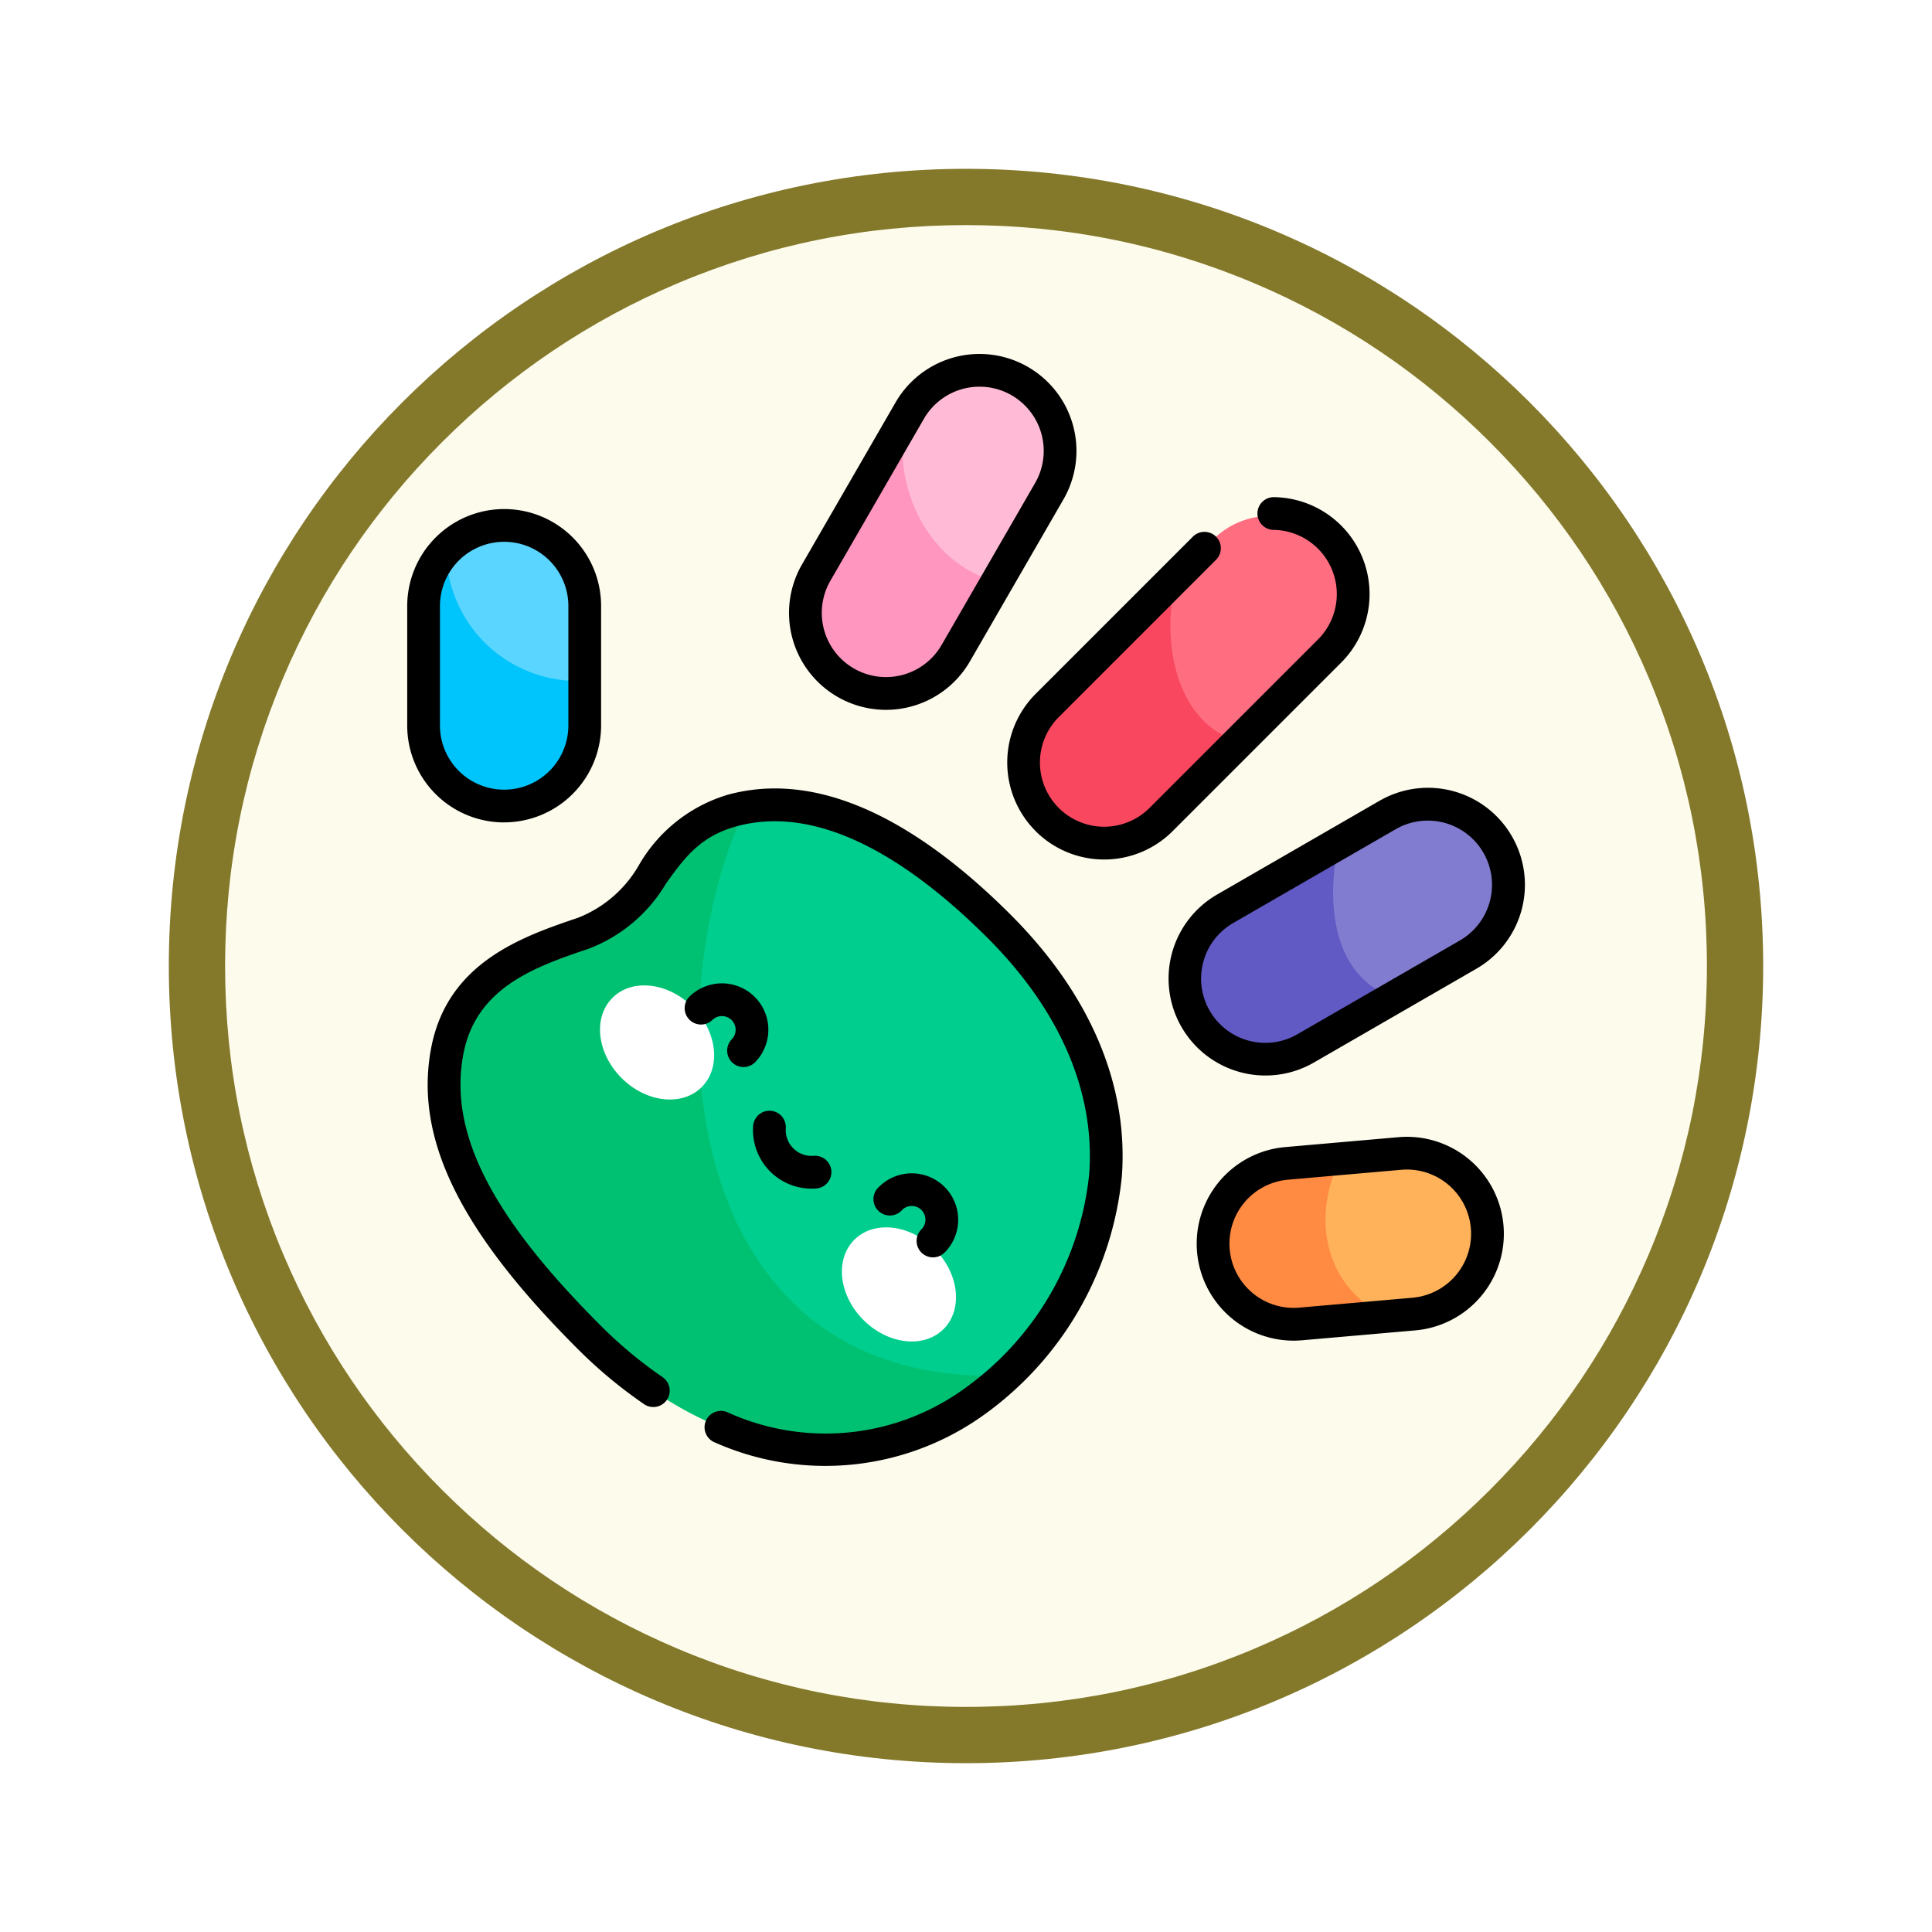 <svg xmlns="http://www.w3.org/2000/svg" xmlns:xlink="http://www.w3.org/1999/xlink" width="103" height="103" viewBox="0 0 103 103">
  <defs>
    <filter id="Trazado_978624" x="0" y="0" width="103" height="103" filterUnits="userSpaceOnUse">
      <feOffset dy="3" input="SourceAlpha"/>
      <feGaussianBlur stdDeviation="3" result="blur"/>
      <feFlood flood-opacity="0.161"/>
      <feComposite operator="in" in2="blur"/>
      <feComposite in="SourceGraphic"/>
    </filter>
  </defs>
  <g id="Grupo_1208754" data-name="Grupo 1208754" transform="translate(-615 -1669)">
    <g id="Grupo_1206467" data-name="Grupo 1206467" transform="translate(624 1675)">
      <g id="Grupo_1181204" data-name="Grupo 1181204" transform="translate(0)">
        <g id="Grupo_1179494" data-name="Grupo 1179494">
          <g id="Grupo_1144531" data-name="Grupo 1144531">
            <g transform="matrix(1, 0, 0, 1, -9, -6)" filter="url(#Trazado_978624)">
              <g id="Trazado_978624-2" data-name="Trazado 978624" transform="translate(9 6)" fill="#fdfbec">
                <path d="M 42.5 83.5 C 36.964 83.5 31.595 82.416 26.541 80.279 C 21.659 78.214 17.274 75.257 13.509 71.491 C 9.743 67.726 6.786 63.341 4.721 58.459 C 2.584 53.405 1.5 48.036 1.5 42.5 C 1.5 36.964 2.584 31.595 4.721 26.541 C 6.786 21.659 9.743 17.274 13.509 13.509 C 17.274 9.743 21.659 6.786 26.541 4.721 C 31.595 2.584 36.964 1.5 42.5 1.5 C 48.036 1.5 53.405 2.584 58.459 4.721 C 63.341 6.786 67.726 9.743 71.491 13.509 C 75.257 17.274 78.214 21.659 80.279 26.541 C 82.416 31.595 83.5 36.964 83.5 42.5 C 83.5 48.036 82.416 53.405 80.279 58.459 C 78.214 63.341 75.257 67.726 71.491 71.491 C 67.726 75.257 63.341 78.214 58.459 80.279 C 53.405 82.416 48.036 83.5 42.5 83.5 Z" stroke="none"/>
                <path d="M 42.5 3 C 37.166 3 31.994 4.044 27.126 6.103 C 22.422 8.092 18.198 10.941 14.569 14.569 C 10.941 18.198 8.092 22.422 6.103 27.126 C 4.044 31.994 3 37.166 3 42.5 C 3 47.834 4.044 53.006 6.103 57.874 C 8.092 62.578 10.941 66.802 14.569 70.431 C 18.198 74.059 22.422 76.908 27.126 78.897 C 31.994 80.956 37.166 82 42.5 82 C 47.834 82 53.006 80.956 57.874 78.897 C 62.578 76.908 66.802 74.059 70.431 70.431 C 74.059 66.802 76.908 62.578 78.897 57.874 C 80.956 53.006 82 47.834 82 42.5 C 82 37.166 80.956 31.994 78.897 27.126 C 76.908 22.422 74.059 18.198 70.431 14.569 C 66.802 10.941 62.578 8.092 57.874 6.103 C 53.006 4.044 47.834 3 42.5 3 M 42.5 0 C 65.972 0 85 19.028 85 42.5 C 85 65.972 65.972 85 42.5 85 C 19.028 85 0 65.972 0 42.5 C 0 19.028 19.028 0 42.5 0 Z" stroke="none" fill="#84792b"/>
              </g>
            </g>
          </g>
        </g>
      </g>
    </g>
    <g id="impresion-de-la-mano_4_" data-name="impresion-de-la-mano (4)" transform="translate(636.71 1686.508)">
      <path id="Trazado_1077310" data-name="Trazado 1077310" d="M45.245,239.719c-5.857,4.368-13.991,3.261-20.647-3.4-5.476-5.476-8.455-10.3-7.543-15.2.757-4.06,4.217-5.278,7.27-6.313,3.895-1.321,3.6-5.346,7.9-6.534,4.274-1.182,9.153,1.062,14.257,6.166C56.336,224.3,51.769,234.854,45.245,239.719Z" transform="translate(-14.927 -182.567)" fill="#00ce8e"/>
      <path id="Trazado_1077311" data-name="Trazado 1077311" d="M45.246,240.713a17.9,17.9,0,0,0,1.565-1.315c-18.48.544-18.338-21.26-13.8-30.3q-.4.07-.79.178c-4.292,1.187-4,5.213-7.9,6.534-3.053,1.036-6.514,2.253-7.27,6.313-.913,4.9,2.067,9.722,7.543,15.2C31.255,243.974,39.389,245.081,45.246,240.713Z" transform="translate(-14.927 -183.561)" fill="#00c172"/>
      <path id="Trazado_1077312" data-name="Trazado 1077312" d="M183,19.653l4.986-8.635a4.3,4.3,0,1,1,7.44,4.3l-4.986,8.636a4.3,4.3,0,0,1-7.44-4.3Z" transform="translate(-161.2 -6.635)" fill="#ffbbd5"/>
      <path id="Trazado_1077313" data-name="Trazado 1077313" d="M356.8,219.135a4.3,4.3,0,0,1,1.572-5.868l8.662-5a4.3,4.3,0,1,1,4.3,7.44l-8.662,5A4.3,4.3,0,0,1,356.8,219.135Z" transform="translate(-314.769 -182.321)" fill="#827cd1"/>
      <path id="Trazado_1077314" data-name="Trazado 1077314" d="M364.442,225.483l-6.074,3.507a4.3,4.3,0,0,0,4.3,7.44l4.689-2.707C363.652,232.405,363.9,227.7,364.442,225.483Z" transform="translate(-314.768 -198.043)" fill="#625ac4"/>
      <path id="Trazado_1077315" data-name="Trazado 1077315" d="M369.2,372.74a4.3,4.3,0,0,1,3.905-4.654l6.036-.528a4.3,4.3,0,0,1,.749,8.559l-6.036.528A4.3,4.3,0,0,1,369.2,372.74Z" transform="translate(-326.224 -323.571)" fill="#ffb25a"/>
      <path id="Trazado_1077316" data-name="Trazado 1077316" d="M283.663,90.768a4.3,4.3,0,0,1,0-6.075l8.981-8.981a4.3,4.3,0,0,1,6.075,6.075l-8.981,8.981a4.3,4.3,0,0,1-6.075,0Z" transform="translate(-249.542 -64.589)" fill="#ff6e80"/>
      <path id="Trazado_1077317" data-name="Trazado 1077317" d="M7.5,90.6V84.23a4.3,4.3,0,0,1,8.591,0V90.6a4.3,4.3,0,1,1-8.591,0Z" transform="translate(-6.627 -69.431)" fill="#59d5ff"/>
      <g id="Grupo_1208753" data-name="Grupo 1208753" transform="translate(9.046 33.795)">
        <g id="Grupo_1208752" data-name="Grupo 1208752" transform="translate(0)">
          <ellipse id="Elipse_13560" data-name="Elipse 13560" cx="2.68" cy="3.365" rx="2.68" ry="3.365" transform="translate(0 3.789) rotate(-45)" fill="#fff"/>
          <ellipse id="Elipse_13561" data-name="Elipse 13561" cx="2.68" cy="3.365" rx="2.68" ry="3.365" transform="translate(12.895 16.688) rotate(-45)" fill="#fff"/>
        </g>
      </g>
      <path id="Trazado_1077318" data-name="Trazado 1077318" d="M187.813,29.957,183,38.287a4.3,4.3,0,1,0,7.44,4.3L192.63,38.8c-4.124-1.179-5.644-5.8-4.817-8.839Z" transform="translate(-161.2 -25.269)" fill="#ff96c0"/>
      <path id="Trazado_1077319" data-name="Trazado 1077319" d="M11.8,105.017a4.3,4.3,0,0,0,4.3-4.3V98.338a7,7,0,0,1-7.4-6.947A4.28,4.28,0,0,0,7.5,94.354v6.368a4.3,4.3,0,0,0,4.3,4.3Z" transform="translate(-6.627 -79.555)" fill="#00c4fc"/>
      <path id="Trazado_1077320" data-name="Trazado 1077320" d="M290.656,102.348l-6.993,6.993a4.3,4.3,0,0,0,6.075,6.075l4.153-4.153C290.264,110.259,289.664,105.212,290.656,102.348Z" transform="translate(-249.542 -89.237)" fill="#f8475e"/>
      <path id="Trazado_1077321" data-name="Trazado 1077321" d="M378.34,378.473c-4.169-2.292-3.346-6.617-2.35-8.419l-2.884.252a4.3,4.3,0,0,0,.749,8.559Z" transform="translate(-326.224 -325.791)" fill="#ff8b43"/>
      <path id="Trazado_1077322" data-name="Trazado 1077322" d="M33.5,26.8a5.166,5.166,0,0,0,7.309,0l8.981-8.981a5.168,5.168,0,0,0-3.607-8.823h-.008a.873.873,0,0,0-.008,1.745,3.423,3.423,0,0,1,2.389,5.843l-8.981,8.981a3.423,3.423,0,0,1-4.841-4.841L43.1,12.356a.873.873,0,1,0-1.234-1.234L33.5,19.488a5.174,5.174,0,0,0,0,7.309ZM22.94,19.642A5.165,5.165,0,0,0,30,17.75l4.986-8.635a5.168,5.168,0,1,0-8.952-5.168l-4.986,8.635a5.166,5.166,0,0,0,1.892,7.06Zm-.38-6.188,4.986-8.635a3.423,3.423,0,1,1,5.929,3.423l-4.986,8.635a3.423,3.423,0,0,1-5.929-3.423ZM5.168,26.335h0a5.174,5.174,0,0,0,5.168-5.168V14.8A5.165,5.165,0,0,0,5.169,9.631h0A5.174,5.174,0,0,0,0,14.8v6.368a5.165,5.165,0,0,0,5.168,5.169ZM1.745,21.167V14.8a3.423,3.423,0,0,1,6.846,0v6.368a3.423,3.423,0,0,1-6.846,0Zm51.1,21.951-6.036.528a5.169,5.169,0,1,0,.9,10.3l6.036-.528a5.169,5.169,0,0,0-.9-10.3Zm.749,8.559-6.036.528a3.423,3.423,0,1,1-.6-6.82l6.036-.528a3.423,3.423,0,0,1,.6,6.82Zm-36.3-14.8a.728.728,0,0,1,0,1.031.873.873,0,0,0,1.234,1.234,2.474,2.474,0,0,0-3.5-3.5.873.873,0,0,0,1.234,1.234.728.728,0,0,1,1.031,0Zm41.6-9.8a5.165,5.165,0,0,0-7.06-1.892l-8.662,5a5.174,5.174,0,0,0-1.892,7.06h0a5.166,5.166,0,0,0,7.06,1.892l8.662-5a5.166,5.166,0,0,0,1.892-7.06ZM56.121,32.63l-8.662,5a3.421,3.421,0,0,1-4.676-1.253h0A3.421,3.421,0,0,1,44.036,31.7l8.662-5a3.423,3.423,0,1,1,3.423,5.929ZM27.414,49.27a.873.873,0,0,0,1.234,0,2.474,2.474,0,0,0-3.5-3.5A.873.873,0,1,0,26.383,47a.729.729,0,0,1,1.031,1.031A.873.873,0,0,0,27.414,49.27Zm-8.043-7.56a.874.874,0,0,0-.93.811,3.124,3.124,0,0,0,3.333,3.333.873.873,0,1,0-.12-1.741,1.379,1.379,0,0,1-1.472-1.472.873.873,0,0,0-.811-.931Zm-2.31-16.84a8.157,8.157,0,0,0-4.683,3.7,6.471,6.471,0,0,1-3.26,2.846c-2.949,1-6.989,2.37-7.848,6.98-.89,4.775,1.511,9.7,7.784,15.976a24.994,24.994,0,0,0,3.575,2.981.873.873,0,1,0,.983-1.443,23.223,23.223,0,0,1-3.324-2.773c-5.824-5.824-8.076-10.271-7.3-14.422.672-3.6,3.871-4.69,6.693-5.647A8.165,8.165,0,0,0,13.8,29.59c.965-1.343,1.8-2.5,3.731-3.038,4.822-1.333,9.86,2.4,13.407,5.942,3.862,3.862,5.737,8.209,5.421,12.569A16.036,16.036,0,0,1,29.8,56.453a12.623,12.623,0,0,1-12.725,1.33.873.873,0,1,0-.657,1.617,14.5,14.5,0,0,0,14.426-1.548A17.8,17.8,0,0,0,38.1,45.189c.353-4.882-1.7-9.7-5.928-13.93-4.062-4.062-9.576-7.921-15.107-6.39Z"/>
    </g>
  </g>
</svg>
